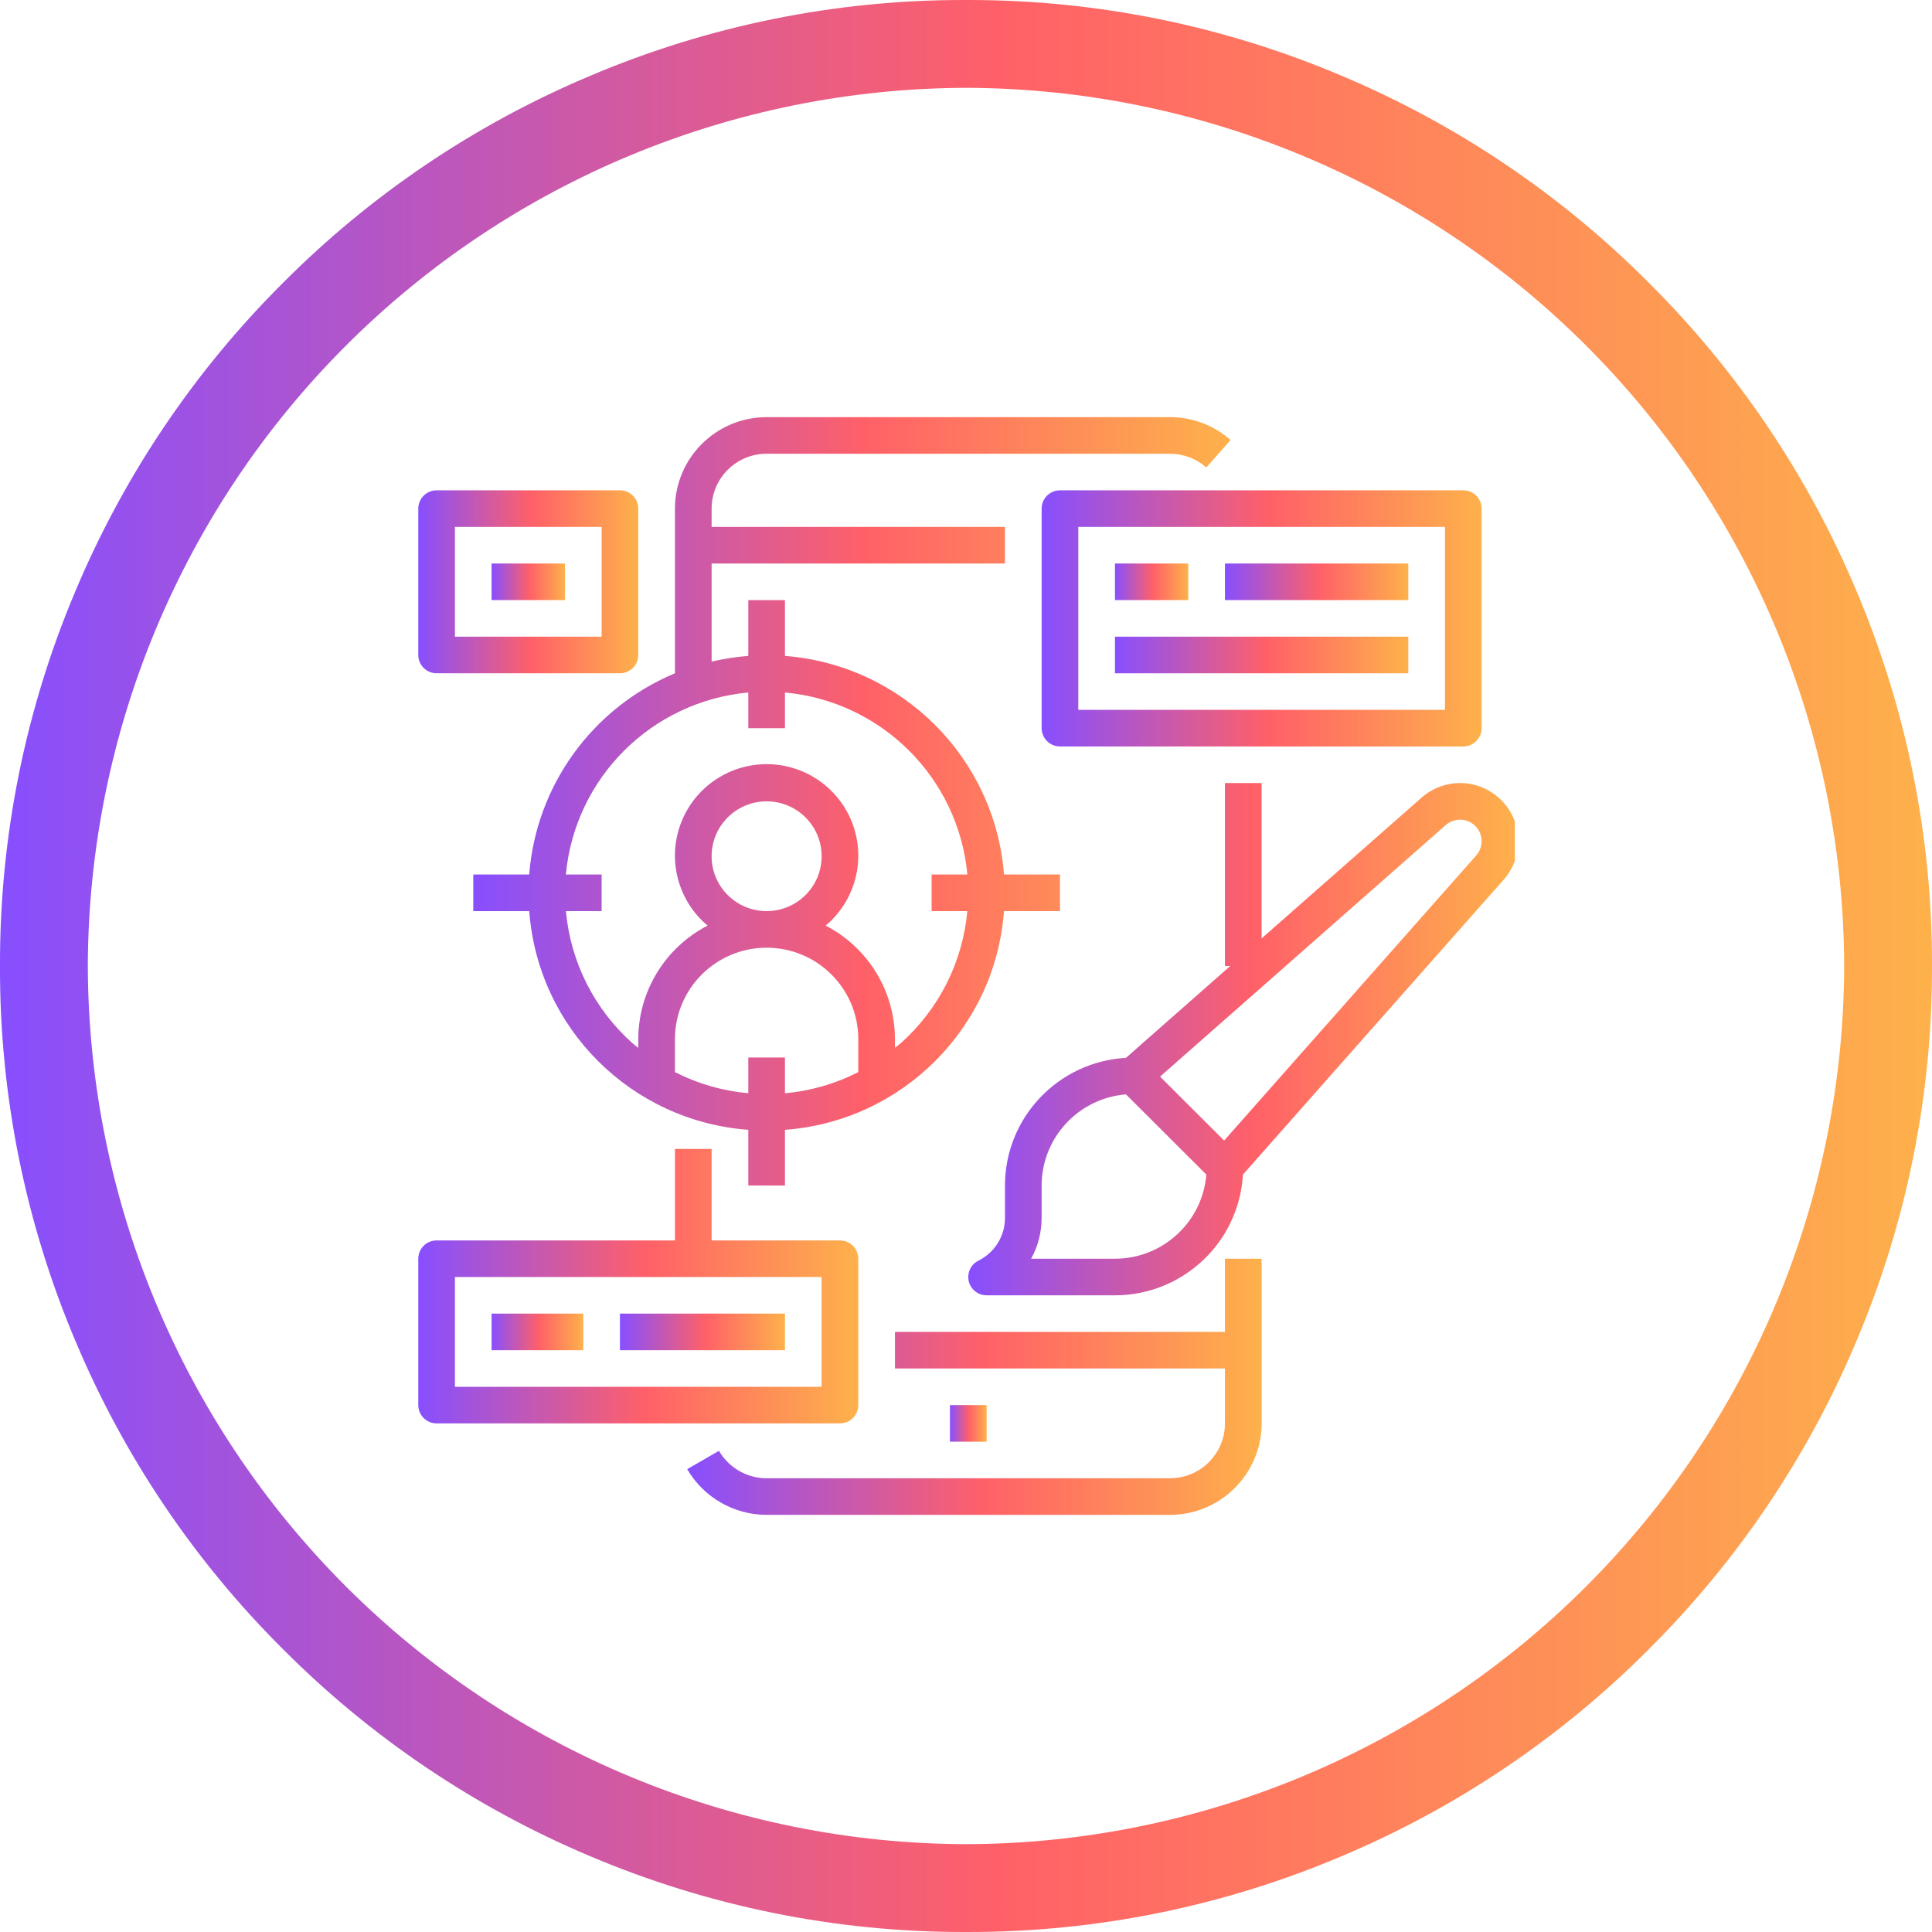 <svg width="88" height="88" viewBox="0 0 88 88" fill="none" xmlns="http://www.w3.org/2000/svg">
<g clip-path="url(#clip0_3707_110)">
<path d="M44.08 88H43.92C38.062 88.006 32.263 86.83 26.87 84.543C21.64 82.338 16.89 79.135 12.885 75.113C8.862 71.109 5.659 66.357 3.455 61.125C1.156 55.709 -0.02 49.883 0 44C-0.018 38.116 1.158 32.289 3.457 26.872C5.661 21.641 8.864 16.89 12.887 12.887C16.89 8.862 21.642 5.659 26.873 3.457C32.258 1.169 38.05 -0.006 43.901 2.61355e-05H44.1C49.949 -0.006 55.74 1.17 61.124 3.457C66.355 5.66 71.106 8.863 75.11 12.887C79.133 16.891 82.337 21.641 84.541 26.872C86.841 32.289 88.017 38.115 88 44C88.017 49.883 86.841 55.709 84.542 61.125C82.337 66.355 79.133 71.106 75.111 75.11C71.107 79.134 66.356 82.337 61.125 84.54C55.735 86.83 49.937 88.007 44.08 88ZM44 4C33.401 4.031 23.245 8.255 15.75 15.75C8.255 23.245 4.031 33.401 4 44C4.03 54.6 8.253 64.757 15.748 72.252C23.243 79.747 33.401 83.971 44 84C54.6 83.972 64.758 79.748 72.253 72.253C79.749 64.758 83.972 54.6 84 44C83.971 33.4 79.747 23.243 72.252 15.748C64.757 8.253 54.6 4.029 44 4Z" fill="url(#paint0_linear_3707_110)"/>
<g clip-path="url(#clip1_3707_110)">
<path d="M57.466 57.333H55.795V60.667H40.764V62.333H55.795V64.833C55.795 66.214 54.674 67.333 53.29 67.333H34.919C34.024 67.332 33.197 66.856 32.747 66.083L31.301 66.917C32.05 68.204 33.427 68.997 34.919 69H53.29C55.595 68.997 57.463 67.133 57.466 64.833V57.333Z" fill="url(#paint1_linear_3707_110)"/>
<path d="M43.269 64H44.94V65.667H43.269V64Z" fill="url(#paint2_linear_3707_110)"/>
<path d="M48.28 41.5V39.833H45.732C45.316 34.516 41.083 30.291 35.754 29.876V27.333H34.084V29.876C33.521 29.919 32.963 30.006 32.413 30.136V25.667H45.775V24H32.413V23.167C32.413 21.786 33.535 20.667 34.919 20.667H53.29C53.9 20.667 54.489 20.889 54.947 21.292L56.052 20.042C55.289 19.37 54.307 19 53.29 19H34.919C32.614 19.003 30.746 20.866 30.743 23.167V30.667C26.983 32.239 24.42 35.777 24.105 39.833H21.557V41.5H24.107C24.501 46.828 28.744 51.065 34.084 51.462V54H35.754V51.462C41.093 51.065 45.336 46.828 45.73 41.5H48.28ZM34.084 48.167V49.795C32.919 49.691 31.785 49.364 30.743 48.833V47.333C30.743 45.032 32.613 43.167 34.919 43.167C37.224 43.167 39.094 45.032 39.094 47.333V48.833C38.053 49.365 36.919 49.692 35.754 49.797V48.167H34.084ZM32.413 39C32.413 37.619 33.535 36.5 34.919 36.5C36.302 36.5 37.424 37.619 37.424 39C37.424 40.381 36.302 41.5 34.919 41.5C33.535 41.5 32.413 40.381 32.413 39ZM41.042 47.5C40.952 47.583 40.856 47.65 40.764 47.727V47.333C40.762 45.156 39.545 43.162 37.608 42.16C38.95 41.032 39.442 39.188 38.841 37.544C38.239 35.9 36.672 34.806 34.919 34.806C33.165 34.806 31.598 35.9 30.996 37.544C30.395 39.188 30.887 41.032 32.229 42.16C30.292 43.162 29.075 45.156 29.073 47.333V47.731C28.98 47.655 28.884 47.584 28.795 47.504C27.064 45.956 25.986 43.81 25.777 41.5H27.403V39.833H25.775C26.183 35.434 29.675 31.95 34.084 31.542V33.167H35.754V31.542C40.162 31.95 43.654 35.434 44.062 39.833H42.434V41.5H44.06C43.851 43.81 42.773 45.956 41.042 47.504V47.5Z" fill="url(#paint3_linear_3707_110)"/>
<path d="M66.651 34C67.112 34 67.486 33.627 67.486 33.167V23.167C67.486 22.706 67.112 22.333 66.651 22.333H48.28C47.819 22.333 47.445 22.706 47.445 23.167V33.167C47.445 33.627 47.819 34 48.28 34H66.651ZM49.115 24H65.816V32.333H49.115V24Z" fill="url(#paint4_linear_3707_110)"/>
<path d="M50.785 25.667H54.125V27.333H50.785V25.667Z" fill="url(#paint5_linear_3707_110)"/>
<path d="M55.795 25.667H64.146V27.333H55.795V25.667Z" fill="url(#paint6_linear_3707_110)"/>
<path d="M50.785 29H64.146V30.667H50.785V29Z" fill="url(#paint7_linear_3707_110)"/>
<path d="M66.504 35.667C65.857 35.668 65.233 35.905 64.75 36.333L57.465 42.742V35.667H55.795V44H56.037L51.286 48.183C48.195 48.36 45.778 50.91 45.775 54V55.47C45.778 56.297 45.309 57.054 44.566 57.421C44.219 57.593 44.037 57.982 44.126 58.358C44.215 58.734 44.552 59.001 44.939 59H50.785C53.881 58.996 56.437 56.584 56.614 53.5L68.494 40.065C69.183 39.285 69.351 38.173 68.921 37.225C68.492 36.276 67.546 35.667 66.504 35.667ZM50.785 57.333H46.966C47.281 56.763 47.446 56.122 47.445 55.47V54C47.447 51.829 49.118 50.023 51.286 49.847L54.947 53.5C54.771 55.664 52.96 57.331 50.785 57.333ZM67.241 38.963L55.758 51.95L52.839 49.038L65.854 37.578C66.243 37.237 66.831 37.257 67.197 37.622C67.564 37.988 67.583 38.574 67.241 38.963Z" fill="url(#paint8_linear_3707_110)"/>
<path d="M19.887 64.833H38.259C38.72 64.833 39.094 64.46 39.094 64V57.333C39.094 56.873 38.72 56.5 38.259 56.5H32.413V52.333H30.743V56.5H19.887C19.426 56.5 19.052 56.873 19.052 57.333V64C19.052 64.46 19.426 64.833 19.887 64.833ZM20.722 58.167H37.424V63.167H20.722V58.167Z" fill="url(#paint9_linear_3707_110)"/>
<path d="M22.392 59.833H26.568V61.5H22.392V59.833Z" fill="url(#paint10_linear_3707_110)"/>
<path d="M28.238 59.833H35.754V61.5H28.238V59.833Z" fill="url(#paint11_linear_3707_110)"/>
<path d="M19.887 30.667H28.238C28.699 30.667 29.073 30.294 29.073 29.833V23.167C29.073 22.706 28.699 22.333 28.238 22.333H19.887C19.426 22.333 19.052 22.706 19.052 23.167V29.833C19.052 30.294 19.426 30.667 19.887 30.667ZM20.722 24H27.403V29H20.722V24Z" fill="url(#paint12_linear_3707_110)"/>
<path d="M22.392 25.667H25.733V27.333H22.392V25.667Z" fill="url(#paint13_linear_3707_110)"/>
</g>
</g>
<defs>
<linearGradient id="paint0_linear_3707_110" x1="3.27827e-07" y1="44" x2="88" y2="44" gradientUnits="userSpaceOnUse">
<stop stop-color="#874FFF"/>
<stop offset="0.516" stop-color="#FF6068"/>
<stop offset="1" stop-color="#FEB14B"/>
</linearGradient>
<linearGradient id="paint1_linear_3707_110" x1="31.301" y1="63.167" x2="57.466" y2="63.167" gradientUnits="userSpaceOnUse">
<stop stop-color="#874FFF"/>
<stop offset="0.516" stop-color="#FF6068"/>
<stop offset="1" stop-color="#FEB14B"/>
</linearGradient>
<linearGradient id="paint2_linear_3707_110" x1="43.269" y1="64.833" x2="44.94" y2="64.833" gradientUnits="userSpaceOnUse">
<stop stop-color="#874FFF"/>
<stop offset="0.516" stop-color="#FF6068"/>
<stop offset="1" stop-color="#FEB14B"/>
</linearGradient>
<linearGradient id="paint3_linear_3707_110" x1="21.557" y1="36.5" x2="56.052" y2="36.5" gradientUnits="userSpaceOnUse">
<stop stop-color="#874FFF"/>
<stop offset="0.516" stop-color="#FF6068"/>
<stop offset="1" stop-color="#FEB14B"/>
</linearGradient>
<linearGradient id="paint4_linear_3707_110" x1="47.445" y1="28.167" x2="67.486" y2="28.167" gradientUnits="userSpaceOnUse">
<stop stop-color="#874FFF"/>
<stop offset="0.516" stop-color="#FF6068"/>
<stop offset="1" stop-color="#FEB14B"/>
</linearGradient>
<linearGradient id="paint5_linear_3707_110" x1="50.785" y1="26.5" x2="54.125" y2="26.5" gradientUnits="userSpaceOnUse">
<stop stop-color="#874FFF"/>
<stop offset="0.516" stop-color="#FF6068"/>
<stop offset="1" stop-color="#FEB14B"/>
</linearGradient>
<linearGradient id="paint6_linear_3707_110" x1="55.795" y1="26.5" x2="64.146" y2="26.5" gradientUnits="userSpaceOnUse">
<stop stop-color="#874FFF"/>
<stop offset="0.516" stop-color="#FF6068"/>
<stop offset="1" stop-color="#FEB14B"/>
</linearGradient>
<linearGradient id="paint7_linear_3707_110" x1="50.785" y1="29.833" x2="64.146" y2="29.833" gradientUnits="userSpaceOnUse">
<stop stop-color="#874FFF"/>
<stop offset="0.516" stop-color="#FF6068"/>
<stop offset="1" stop-color="#FEB14B"/>
</linearGradient>
<linearGradient id="paint8_linear_3707_110" x1="44.104" y1="47.333" x2="69.156" y2="47.333" gradientUnits="userSpaceOnUse">
<stop stop-color="#874FFF"/>
<stop offset="0.516" stop-color="#FF6068"/>
<stop offset="1" stop-color="#FEB14B"/>
</linearGradient>
<linearGradient id="paint9_linear_3707_110" x1="19.052" y1="58.583" x2="39.094" y2="58.583" gradientUnits="userSpaceOnUse">
<stop stop-color="#874FFF"/>
<stop offset="0.516" stop-color="#FF6068"/>
<stop offset="1" stop-color="#FEB14B"/>
</linearGradient>
<linearGradient id="paint10_linear_3707_110" x1="22.392" y1="60.667" x2="26.568" y2="60.667" gradientUnits="userSpaceOnUse">
<stop stop-color="#874FFF"/>
<stop offset="0.516" stop-color="#FF6068"/>
<stop offset="1" stop-color="#FEB14B"/>
</linearGradient>
<linearGradient id="paint11_linear_3707_110" x1="28.238" y1="60.667" x2="35.754" y2="60.667" gradientUnits="userSpaceOnUse">
<stop stop-color="#874FFF"/>
<stop offset="0.516" stop-color="#FF6068"/>
<stop offset="1" stop-color="#FEB14B"/>
</linearGradient>
<linearGradient id="paint12_linear_3707_110" x1="19.052" y1="26.5" x2="29.073" y2="26.5" gradientUnits="userSpaceOnUse">
<stop stop-color="#874FFF"/>
<stop offset="0.516" stop-color="#FF6068"/>
<stop offset="1" stop-color="#FEB14B"/>
</linearGradient>
<linearGradient id="paint13_linear_3707_110" x1="22.392" y1="26.5" x2="25.733" y2="26.5" gradientUnits="userSpaceOnUse">
<stop stop-color="#874FFF"/>
<stop offset="0.516" stop-color="#FF6068"/>
<stop offset="1" stop-color="#FEB14B"/>
</linearGradient>
<clipPath id="clip0_3707_110">
<rect width="88" height="88" fill="white"/>
</clipPath>
<clipPath id="clip1_3707_110">
<rect width="50" height="50" fill="white" transform="translate(19 19)"/>
</clipPath>
</defs>
</svg>
